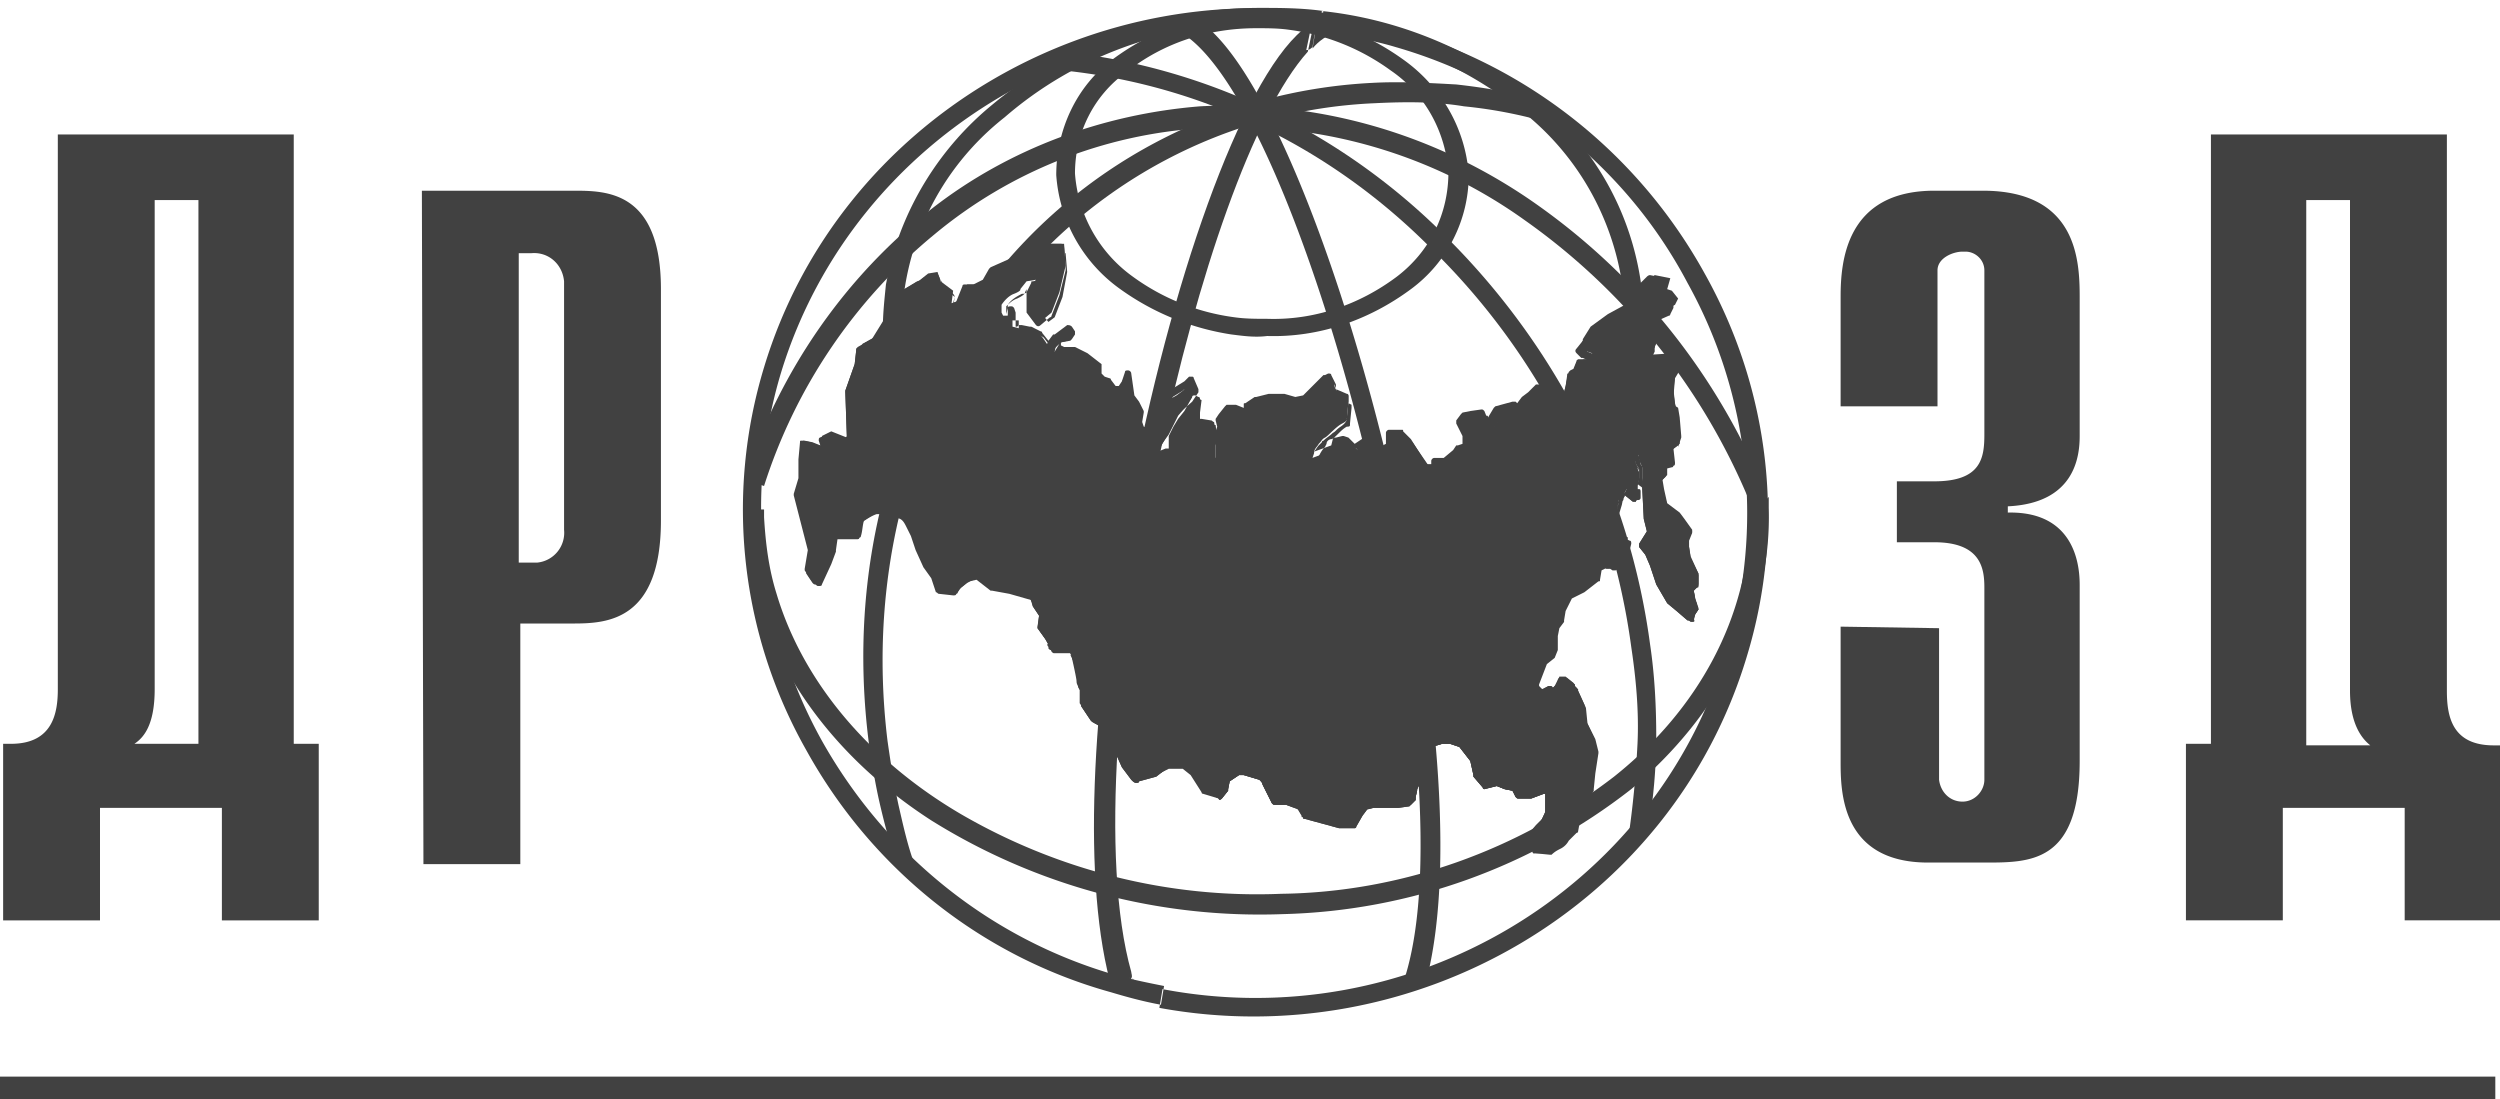 <svg width="166" height="73" fill="none" xmlns="http://www.w3.org/2000/svg"><g clip-path="url(#a)" fill="#414141"><path d="M165.689 71.487H0v1.66h165.689v-1.66z"/><path fill-rule="evenodd" clip-rule="evenodd" d="M13.176 13.285V49.39H8.923c.622-.415 1.348-1.245 1.348-3.631V13.285h2.905zM.208 61.113H6.64v-7.47h8.093v7.47h6.432V49.388h-1.66V8.928H3.839v36.83c0 1.556-.311 3.631-3.113 3.631H.208v11.723zM34.445 37.355V16.813h.83c1.141-.104 2.075.726 2.179 1.867v16.496a1.989 1.989 0 0 1-1.764 2.179H34.445zm-6.329 20.023h6.433V41.401h3.527c2.283 0 5.81-.208 5.81-6.847V19.199c0-6.536-3.63-6.536-5.81-6.536H28.013l.103 44.715zM128.754 41.712v10.064c.103.83.726 1.452 1.556 1.452.83 0 1.452-.726 1.452-1.452V39.015c0-1.245-.207-3.009-3.32-3.009h-2.49V31.96h2.49c3.113 0 3.32-1.556 3.32-3.112V17.954c0-.726-.622-1.245-1.245-1.245h-.207c-.623 0-1.66.415-1.66 1.245v9.026h-6.433v-7.262c0-2.283.312-7.055 6.225-7.055h3.217c6.225 0 6.432 4.565 6.432 7.055v9.233c0 1.35-.311 4.462-4.772 4.669v.415c4.772-.104 4.772 4.046 4.772 4.876v11.62c0 6.847-3.32 6.743-6.432 6.743h-3.632c-5.81 0-5.81-4.772-5.81-6.743v-8.922l6.537.103zM156.04 13.285v32.577c0 2.282.83 3.216 1.349 3.63h-4.254V13.286h2.905zM166 49.493h-.415c-2.801 0-3.112-1.971-3.112-3.631V8.928h-15.667v40.461h-1.66v11.723h6.433v-7.47h8.092v7.47h6.433L166 49.492zM93.167 3.948A17.083 17.083 0 0 0 85.801.939c-.83-.103-1.556-.103-2.386-.103C79.99.732 76.67 1.873 73.87 3.948c-2.386 1.764-3.735 4.669-3.735 7.677a10.162 10.162 0 0 0 4.253 7.574 17.083 17.083 0 0 0 7.367 3.008c.83.104 1.556.208 2.386.104 3.424.104 6.744-1.037 9.545-3.112a9.434 9.434 0 0 0 3.839-7.574c-.208-3.112-1.868-5.913-4.358-7.677zm-.415 14.42c-2.49 1.868-5.498 2.906-8.611 2.802-.726 0-1.453 0-2.179-.104a14.716 14.716 0 0 1-6.743-2.697 9.258 9.258 0 0 1-3.84-6.848c0-2.697 1.246-5.187 3.424-6.743 2.49-1.971 5.5-2.905 8.612-2.905.726 0 1.452 0 2.178.104a14.716 14.716 0 0 1 6.744 2.697c2.283 1.556 3.632 4.046 3.839 6.744 0 2.801-1.245 5.29-3.424 6.95z"/><path fill-rule="evenodd" clip-rule="evenodd" d="M80.095 40.778c1.349.104 2.697.208 4.046.208 6.225-.104 12.139-2.179 16.911-6.121 4.254-3.424 6.848-8.508 6.848-14.006-.208-5.499-2.905-10.582-7.263-13.799-3.838-2.904-8.3-4.772-13.072-5.29l.207-1.038c4.98.519 9.753 2.49 13.695 5.498 4.669 3.424 7.47 8.819 7.678 14.629 0 1.037-.104 2.075-.208 3.008l-.207 1.038a20.283 20.283 0 0 1-6.848 10.893 27.824 27.824 0 0 1-17.74 6.433c-1.453 0-2.906-.104-4.255-.208l.208-1.245zm3.527-39.216c1.35-.104 2.698 0 4.047.207l.207-1.037C86.424.524 84.971.524 83.622.524a27.825 27.825 0 0 0-17.74 6.433 20.28 20.28 0 0 0-6.848 10.893l-.208 1.038c-.104 1.037-.207 1.97-.207 3.008.207 5.81 3.008 11.205 7.677 14.629a28.54 28.54 0 0 0 13.695 5.602l.208-1.141c-4.773-.519-9.234-2.386-13.073-5.291-4.461-3.528-7.262-8.404-7.262-13.799 0-5.498 2.49-10.686 6.847-14.11 4.669-4.045 10.686-6.224 16.911-6.224z"/><path fill-rule="evenodd" clip-rule="evenodd" d="M88.707 2.081c-.623.311-1.142.622-1.557 1.141l.311-1.867c.415-.104 1.453.207 1.557.518v.104s-.104 0-.311.104zM75.219 64.95c.104.208.104.416.208.623l.103.415c-.103-.104-.311-.207-.415-.207l.104-.83zM87.15 3.119l.311-1.867c-.103 0-.207.104-.31.104l-.416 1.97c.208 0 .311-.103.415-.207zM75.115 64.537l-.207.83-.104.31h.207l.104-.725c.104-.104 0-.312 0-.415zM86.84 3.43l.415-1.972c-4.046 2.18-8.819 14.94-11.724 29.05 0 .103 0 .31-.103.415l-.727 3.735c-2.178 11.93-2.905 24.069-.83 31.124.311-.104.623-.104.934-.104l.104-.311.207-.83c-2.075-7.366-.933-21.372 1.868-34.237 2.49-11.93 6.225-22.824 9.856-26.87z"/><path fill-rule="evenodd" clip-rule="evenodd" d="M50.111 29.885c2.49-6.432 6.537-11.93 11.828-16.08C67.023 9.861 73.248 7.578 79.68 7.06c7.781-.415 15.355 1.763 21.788 6.12 6.847 4.67 12.138 11.102 15.458 18.779v1.556l-.622.104a42.935 42.935 0 0 0-15.044-18.986 33.019 33.019 0 0 0-21.476-6.12 30.793 30.793 0 0 0-17.741 7.054 35.642 35.642 0 0 0-11.31 16.703l-.622-.207c0-.311 0-.623.104-1.038.104-.415-.104-.726-.104-1.14z"/><path fill-rule="evenodd" clip-rule="evenodd" d="M77.916 1.25h.104c.311-.103.623-.207.934-.207 4.15 1.66 9.441 14.42 12.969 28.738 3.216 12.968 4.876 27.182 2.8 35.274v.207l-.103.104a1.44 1.44 0 0 1-.934 0h-.518l.103-.415c2.283-7.158.623-21.787-2.697-35.274C87.15 15.88 82.066 3.43 77.813 1.873c-.312-.104-.312-.208-.208-.519 0 .104.104.104.311-.104.104-.103-.103 0 0 0z"/><path fill-rule="evenodd" clip-rule="evenodd" d="M116.2 34.346v-.104l.104-.104.622-.622.519-.519v.726c.208 7.159-3.32 13.799-9.13 18.675a39.112 39.112 0 0 1-23.136 8.3 41.173 41.173 0 0 1-23.344-6.225c-6.432-4.15-10.894-10.167-12.139-17.015v-.104l.312-3.527h.726v.519c.103 1.764.311 3.423.83 5.083 1.764 5.914 6.225 11.101 12.242 14.629 6.433 3.735 13.799 5.602 21.269 5.29 7.989-.103 15.77-2.904 22.099-7.78 5.602-4.461 8.922-10.582 9.026-17.222z"/><path fill-rule="evenodd" clip-rule="evenodd" d="M70.343 3.43h.207c9.856 1.037 18.986 5.602 25.834 12.657 7.159 7.262 11.827 16.6 13.176 26.663.311 2.075.415 4.15.415 6.225 0 2.075-.207 4.15-.519 6.12l-.103.208-.623.623-.622-.208c.311-2.075.518-4.254.622-6.328.104-2.18-.104-4.358-.415-6.433a45.453 45.453 0 0 0-13.176-26.351C88.188 9.55 79.16 5.297 69.409 4.57l-.104-.623c.208-.103.415-.103.519-.207.207-.104.311-.208.519-.311z"/><path fill-rule="evenodd" clip-rule="evenodd" d="M57.685 49.286c-1.453-11.516 1.556-22.099 7.677-30.087 6.122-8.196 15.563-13.176 25.73-13.695 1.868-.103 3.735 0 5.603.104 1.867.208 3.735.519 5.499 1.038l.103.103c.208.104.415.312.623.415.207.104.519.312.726.52l-.311.622a30.514 30.514 0 0 0-6.121-1.245c-1.868-.312-3.84-.312-5.914-.208-9.856.415-18.986 5.291-24.9 13.176-5.914 7.677-8.819 18.052-7.47 29.153.207 1.452.415 2.801.726 4.253.311 1.35.623 2.802 1.141 4.15l-.518.312-.727-.623-.103-.104a52.603 52.603 0 0 1-1.038-3.838c-.311-1.349-.519-2.698-.726-4.046z"/><path fill-rule="evenodd" clip-rule="evenodd" d="m54.054 38.392-.415-.622.207-1.349-.933-3.631.31-1.037v-1.35l.105-1.14.518.103.52.208.414.103-.207-.726.622-.31 1.038.414.31-.311V25.63l.623-1.763.104-1.038.934-.518 1.349-2.18.518-.933 1.038-.622.519-.415.622-.104.208.622.83.623-.104.83.622-.208.415-1.037h.623l.726-.311.519-.83 1.867-.83 1.35-.727h1.348l.104 1.453-.415 1.764-.52 1.348-.622.519-.726-.623v-.83l-.104-.726.415-.518-.622.103-.415.52s.104.103-.415.31c-.311.104-.623.415-.83.727v.518l.104.208h.31l.105-.519.207.311V21.69l.415.104.208-.104.518.104.623.311.311.415.208.311.518-.518.83-.416.208.312-.208.415-.726.207-.104.519.415.207h.623l.83.415.519.415.415.312v.622l.207.311.415.104.311.519.415-.104.208-.415.207-.622.208 1.452.311.415.415.623-.104.622.104.415.519.311.207-.622v-.726l.727-.415.207-.415.934-.52.415-.31.311-.312.311.727-.415.622-.518.623-.623 1.245-.83 1.14-.415.312-.519.311v.311l.415.208.52-.519.414-.415.519-.207.311.415.208.311v-.311l-.312-.623v-.622l.312-.519.31-.622.416-.52.311-.518.311-.519.208.104-.104.83v.726l.519.934-.104-.934.623.104.103.83-.103.519v.83l.207-.208.104-.934.207-.726-.207-.518.207-.415.415-.52h.52l.725.312.104-.519.623-.415.83-.207h.83l.726.207.622-.103.727-.623.726-.726.207-.104.312.623s0 .31.207.415l.726.31v.416l-.103 1.141s.103.104-.312.311c-.415.208-.933.83-1.14.934-.208.104-.208.207-.416.415-.104.207-.311.311-.311.623l-.104.31 1.66-.622.104-.518.415-.104.311.207.519.519.726-.519h.415l.104.311.622.312.415-.312v-.83h.83l.52.52 1.14 1.66h.623v-.416h.726l.623-.518.31-.312.416-.207v-.726l-.415-.83.311-.312.519-.103h.726l.415.726.311-.415.312-.623 1.141-.31.311.207.415-.52.415-.31.519-.52.519.208.103.415.934.208.208-1.038.103-.83.415-.31.208-.623h.83l.104-.415-.623-.208-.311-.311.415-.519.519-.83 1.141-.83 1.141-.622.623-.83.415-.519.518-.519 1.038.208-.208.726.312.104.415.519-.208.415-1.037.518-.415.519v.415l.207.622v.52l-.207.414v.415l.726-.104h.726l.311.52-.311.518-.104 1.245.104.934.208.83.103 1.245-.103.31-.415.416.103 1.037-.518.208v.518l-.415.416.207.726.311 1.037.83.623.312.415.518.726-.311.622.104.415.104.727.207.415.311.622v.83l-.311.311.104.623.207.622-.207.312-.104.414-.726-.622-.623-.519-.726-1.245-.415-1.245-.311-.726-.415-.519.519-.933-.208-.934-.104-1.453v-1.763l-.207-.623-.415-.415-.208.415v.311l.208.415v.52l-.104.414V33.101l-.726-.622-.208.415-.311.31-.104.623-.311 1.038.311.83.519.104-.104.415-.311.726-.104.311-.415.208-.311-.312-.415.104-.311.208-.104.726-.934.726-.83.519-.518.934-.104.622-.311.415-.104.622v.83l-.311.623-.312.311-.518 1.453v.622h.311l.311.311.519-.31.207.207.312-.312.207-.518h.415l.519.415.519 1.14.103 1.038.519 1.142.208.83-.208 1.244-.104 1.038-.83 1.556-.207 1.245-.519.519s-.311.415-.415.519c-.207.103-.519.207-.726.414h-1.038l-.518-.518.622-.727.415-.414.311-.727v-1.452h-.415l-.83.311h-.726l-.311-.415-.519-.104-.519-.207-.83-.104-.622-.622-.311-1.038-.727-1.037-.622-.208h-.623l-1.14.415-.312.311.104.83-.104.83-.311.727c0 .207-.104.415-.104.622l-.311.311-.727.104H91.196l-.518.208-.415.415-.415.726h-.934l-2.283-.623-.31-.622-.935-.104h-.726l-.311-.622-.311-.623a.81.81 0 0 0-.415-.415l-1.038-.311h-.415l-.726.519-.104.622-.415.519-.934-.415-.726-1.141-.519-.415H77.71l-.934.31-1.245.416s0 .207-.207-.104l-.623-.83-.415-.934-.83-1.556-1.037-.518-.623-.934v-.934c-.104-.207-.104-.311-.207-.519l-.312-1.556-.31-.622h-1.142l-.415-.727-.519-.726.104-.83-.415-.622-.208-.623-1.556-.415-1.037-.207-.934-.83-.83.311-.623.519h-.103l-.934-.104-.311-1.038-.52-.726-.518-1.14-.311-.935-.311-.622s-.312-.623-.52-.623c-.31-.103-.622-.207-.83-.31h-.83c-.414.103-.725.414-1.037.622-.103.31-.103.726-.207 1.14l-.311.312h-1.453l-.104.208-.103.518-.312.83-.622 1.245z"/><path fill-rule="evenodd" clip-rule="evenodd" d="m70.135 22.311-.104.104.623-.104.104-.207-.623.207zm5.81 8.404.104.104.311-.208-.415.104zm25.626 25.21.519-.518.415-.415v-.104l.311-.726v-1.556c0-.104-.103-.208-.207-.208h-.519l-.83.311h-.622v-.31l-.104-.105-.519-.103-.519-.208-.83-.104-.415-.518-.31-1.038v-.104l-.83-.933s0-.104-.105-.104l-.622-.208h-.83l-1.141.416v.103l-.312.311s-.103.104 0 .104l.104.83-.104.83c0 .104-.207.519-.31.726-.105.208-.105.415-.105.623l-.31.207-.623.104h-1.764l-.415.104h-.104l-.415.415-.311.726h-.831l-2.178-.622-.311-.623c0-.104-.104-.104-.104-.104l-.934-.103h-.622l-.208-.52-.31-.518c-.105-.207-.208-.415-.52-.519-.207-.103-1.14-.31-1.14-.31h-.105l-.415.103h-.103l-.727.519-.103.103v.52l-.312.31-.726-.415-.726-1.037-.519-.415h-1.245l-.934.415-1.245.415-.622-.83-.415-.83-.726-1.66s0-.104-.104-.104l-.934-.622-.622-.83v-1.038c-.104-.103-.104-.31-.104-.415 0-.207-.311-1.348-.311-1.556l-.312-.622c0-.104-.103-.104-.207-.104H70.03l-.31-.623-.52-.622.104-.726v-.104l-.415-.622-.207-.623c0-.104-.104-.104-.104-.104l-1.556-.415-1.038-.207-.934-.83h-.207l-.83.311-.623.519h-.103l-.623-.104-.207-.934v-.103l-.52-.727-.518-1.14-.311-.935-.311-.622c-.312-.519-.52-.726-.727-.726-.31-.104-.518-.208-.83-.312 0 0-.415-.103-.726-.103h-.311c-.104 0-1.038.415-1.141.83-.104.415-.104.83-.208 1.037l-.207.208h-1.35c-.103 0-.207.103-.207.103l-.103.934-.83 1.764-.208-.208.208-1.245v-.103l-.934-3.528.311-1.037V30.715l.104-.934.311.104.934.415h.207c.104 0 .104-.104.104-.207l-.207-.623.415-.207 1.037.414c.104 0 .208 0 .208-.103l.31-.312s.105-.103 0-.103l-.103-3.113.623-1.763.103-.934.83-.519.104-.103 1.453-2.18.518-.83 1.038-.622.519-.415.415-.103.207.415v.103l.726.623-.103.726c0 .104 0 .104.103.207h.208l.622-.207c.104 0 .104-.104.104-.104l.415-.933h.519l.726-.312s.104 0 .104-.103l.415-.727 1.867-.726 1.35-.726h1.037l.103 1.245-.31 1.66-.52 1.349-.415.31-.518-.622v-.726l-.104-.622.415-.52v-.207c0-.103-.104-.103-.208-.103l-.622.103c-.104 0-.104 0-.104.104l-.311.623c-.104.103-.208.103-.311.103-.415.208-.727.415-.934.727v.726l.104.207c0 .104.103.104.207.104h.415v.519c0 .104.104.207.104.207l.415.104h.104L68.37 22l.415.104.52.311.31.415.208.312.104.103c.103 0 .103 0 .103-.104l.312-.31-.312.518c0 .104 0 .207.104.207l.415.104h.623l.726.415.83.726v.623l.207.311.104.104.311.104.312.415c0 .103.103.103.207.103l.415-.103c.104 0 .104 0 .104-.104l.207-.311.104.622v.104l.311.415.312.519-.104.622v.104l.104.415.103.104.52.31h.103c.104 0 .104-.103.104-.103l.207-.622v-.727l.623-.415v-.103l.207-.415 1.349-.83.104-.104.207.415-.415.519-.519.622-.622 1.245-.519 1.453-.311.31-.519.208c-.207 0-.207 0-.207.104v.311c0 .104 0 .104.103.208l.415.207h.208l.622-.518.312-.415.31-.104.416.518c0 .104.104.104.207.104.104 0 .104-.104.104-.207V30.3l-.311-.519v-.518l.311-.52.208-.518.415-.519.415-.726V28.33l.518.933c0 .104.104.104.208.104s.104-.104.104-.207v-.726h.207l.104.622.104.519v.83c0 .104 0 .104.103.207h.208l.207-.207.104-.104.104-.934.207-.726v-.104l-.103-.415.103-.31.415-.416h.415l.727.311h.207c.104 0 .104-.103.104-.103l.104-.415.518-.312.83-.207h.727l.726.207h.104l.622-.103h.104l.726-.623.623-.622.207.518a.57.57 0 0 0 .311.52l.623.31v.208l-.104 1.037v.104c0 .104-.104.104-.207.104-.208.104-.415.311-.52.415-.207.207-.414.415-.518.415-.104 0-.311.104-.311.311l-.104.207c-.207.208-.311.416-.415.623l-.104.311c0 .104 0 .104.104.208h.208l1.66-.623c.103 0 .103-.104.103-.104l.104-.415h.208l.207.104.415.519c.104.104.208.104.208 0l.726-.415h.207v.207l.104.104.623.311h.207l.208-.415.103-.103v-.727h.52l.414.415 1.141 1.66c0 .104.104.104.104.104h.623s.103 0 .103-.104l.104-.103v-.312h.623l.622-.518.208-.311.31-.208c.105 0 .105-.104.105-.208v-.829l-.312-.727.104-.207.415-.104h.519l.311.623c0 .103.104.103.208.103.103 0 .103 0 .207-.103l.311-.415.312-.52 1.037-.31.208.207.103.104s.104 0 .104-.104l.415-.519.83-.726.311.104.104.311c0 .104.104.104.104.104l.934.207c.103 0 .207 0 .207-.103l.208-1.038.103-.726.312-.208.103-.103.208-.415h.622c.104 0 .208-.104.208-.104l.104-.415c0-.104 0-.207-.104-.207l-.519-.208-.104-.104.312-.415.518-.83 1.038-.83 1.141-.622s.104 0 .104-.104l.934-1.349.415-.415.726.104-.208.519c0 .104 0 .207.104.207l.311.104.312.415-.104.311-.934.415s-.104 0-.104.104l-.415.519V22l.312.415v.415l-.208.415v.519c0 .104.104.207.208.207l1.348-.103.208.31-.208.52v.103l-.103 1.35.103.933.208.83.104 1.141-.104.207-.415.415s-.104.104-.104.208l.104.83-.415.104c-.104 0-.104.104-.104.207v.415l-.311.312v.207l.207.726.312 1.038s0 .103.103.103l.83.623.727 1.037-.208.415v.519l.208.726.518 1.038v.622l-.207.208s-.104.103-.104.207l.104.623.207.622-.207.312-1.038-.934-.622-1.245-.415-1.245-.311-.726v-.104l-.312-.415.519-.83v-.104l-.207-.83-.104-2.075v-1.245l-.208-.622V30.3l-.415-.415s-.103-.104-.207-.104-.104.104-.104.104l-.207.311v.623l.207.311v.415l-.104.415v.415l-.415-.311h-.103c-.104 0-.104 0-.104.103l-.208.415-.311.312-.104.103-.103.52-.312 1.037v.103l.312.83s0 .104.103.104l.312.104-.104.207-.311.727-.104.415-.208.103-.311-.207h-.207l-.415.104-.312.207-.103.104-.104.622-.83.623-.83.518s0 .104-.104.104l-.519.934-.103.623-.312.414v.104l-.518.623v.83l-.208.518-.207.312v.103l-.519 1.453v.726c0 .104.104.208.207.208h.208l.207.207h.208l.415-.207.104.103.103.104c.104 0 .104 0 .104-.104l.311-.31v-.105l.208-.415h.207l.415.312.519 1.14.104 1.038v.104l.519 1.038.207.726-.207 1.245-.104 1.037-.83 1.556-.208 1.142-.518.518c-.104.208-.208.312-.312.415-.207.104-.415.208-.726.415h-.83l-.311-.311-.208.207zm.312.727c-.104 0-.104 0-.104-.104l-.519-.519c-.104-.104-.104-.207 0-.311l.623-.726.415-.415.311-.623V52.71h-.104l-.83.312h-.83c-.104 0-.104 0-.207-.104l-.208-.415-.519-.104-.518-.207-.83.207s-.104 0-.104-.104l-.623-.726v-.104l-.207-.933-.726-.934-.623-.208h-.519l-1.037.312-.311.31.103.83-.103.83s-.208.52-.312.727c0 .208-.103.415-.103.623v.103l-.312.312h-.103l-.727.103H91.196l-.415.104-.31.415-.52.726-.103.104H88.81l-2.282-.622c-.104 0-.104 0-.104-.104l-.311-.519-.727-.207h-.726c-.104 0-.104 0-.207-.104l-.312-.623-.31-.622c0-.104-.105-.208-.208-.311l-1.038-.312h-.311l-.623.415-.103.52v.103l-.415.519c-.104.103-.208.103-.208 0l-1.037-.312s-.104 0-.104-.103l-.726-1.142-.52-.415h-.933l-.83.415-1.141.312c0 .103-.104.103-.208.103-.103 0-.31-.103-.31-.207l-.623-.83-.415-.934-.623-1.556-.934-.519-.103-.103-.623-.934v-1.038c-.104-.207-.207-.415-.207-.518-.104-.52-.208-.934-.312-1.453l-.207-.519H70.03c-.103 0-.103 0-.207-.103l-.415-.727-.519-.726v-.104l.104-.726-.415-.622-.104-.519-1.452-.415-1.142-.208h-.103l-.934-.726-.623.311-.518.415-.208.312c0 .103-.104.103-.207.103l-.934-.103c-.104 0-.104-.104-.208-.104l-.31-.934-.52-.726-.518-1.141-.312-.934-.31-.622c-.105-.208-.208-.415-.416-.52-.311-.103-.622-.207-.83-.31h-.726c-.311.103-.623.31-.934.518-.104.312-.104.727-.207 1.038 0 0 0 .104-.104.104h-1.453l-.103.83v.103l-.415.623-.623 1.349c0 .103-.104.103-.207.103-.104 0-.104 0-.208-.104l-.415-.622v-.104l.208-1.245-.83-3.527V33.1l.31-1.037v-1.245l.105-1.142c0-.103 0-.103.103-.103h.208l.519.103.518.208-.103-.311c0-.104 0-.208.103-.208l.623-.31h.104l.933.414-.103-.415-.104-3.009v-.103l.622-1.764.104-.934c0-.104 0-.104.104-.104l.934-.518 1.348-2.179.52-.934s0-.103.103-.103l1.037-.623.52-.415h.103l.622-.104c.104 0 .208 0 .208.104l.207.519.727.622s.103.104.103.208l-.103.415.207-.104.415-1.037c0-.104.104-.104.208-.104h.518l.623-.311.415-.727.104-.103 1.867-.83 1.349-.727H70.446c.104 0 .208.104.208.208l.104 1.452v.104l-.415 1.66-.52 1.349s0 .104-.103.104l-.622.518c-.104.104-.208.104-.312 0l-.622-.83V19.2l-.104.208c0 .103-.104.207-.519.415-.31.103-.518.31-.726.518v.519l.104-.415c0-.104.104-.104.207-.104.104 0 .104 0 .208.104l.104.311V21.69h.103l.104-.104h.208l.518.104h.104l.623.311s.103 0 .103.104l.415.519.312-.415h.103l.83-.623c.104 0 .208 0 .312.104l.207.311v.208l-.207.311-.104.104-.623.104v.207l.208.104h.726l.83.415.934.726v.622l.207.208.312.104s.103 0 .103.103l.312.415h.207l.208-.31.207-.623c0-.104.104-.104.208-.104.103 0 .207.104.207.207l.208 1.453.31.415.312.622v.104l-.104.623.104.31.311.105.104-.415v-.727c0-.103 0-.103.104-.207l.622-.415.208-.415v-.104l1.349-.83.31-.311h.208c.104 0 .104.104.104.104l.311.726v.207l-.415.623-.933.83-.623 1.245-.726 1.245.519-.208h.207v-.83l.311-.622.312-.519.415-.519.518-.933c0-.104.104-.104.208-.104l.207.104c.104 0 .104.103.104.207l-.104.83v.623-.208h.208l.622.104c.104 0 .104.104.208.104l.104.622.103-.311-.103-.415v-.104l.207-.311.415-.519.104-.104h.622l.52.208v-.208c0-.103 0-.103.103-.103l.622-.415h.104l.83-.208h1.038l.726.208.519-.104.622-.623.726-.726h.104l.208-.104c.103 0 .207 0 .207.104l.311.623v.311l.727.311c.103 0 .103.104.103.104v.415l-.103 1.037v.104c0 .104-.104.311-.415.519-.312.207-.312.311-.52.415-.207.207-.414.311-.622.518 0 0-.103 0-.103.104l-.208.208c-.104.103-.207.311-.311.415l1.141-.415.104-.415c0-.104.104-.104.207-.104l.415-.104h.104l.311.104.415.415.623-.415h.519c.103 0 .103 0 .207.104l.104.207.415.208.207-.104v-.726c0-.104.104-.208.208-.208h.83c.104 0 .104 0 .104.104l.518.519 1.038 1.66h.311v-.208c0-.104.104-.207.208-.207h.622l.623-.519.207-.311h.104l.311-.104v-.519l-.415-.83v-.207l.311-.415.104-.104.519-.104.726-.103c.104 0 .104 0 .208.103l.207.52.104-.208.311-.52.104-.103 1.141-.311h.208l.103.104.312-.415.415-.312.518-.518h.208l.519.207c.103 0 .103.104.103.104l.104.311.83.311.208-.83.103-.726c0-.104 0-.104.104-.104l.311-.207.208-.519c0-.104.104-.104.207-.104h.623l-.415-.207h-.104l-.311-.311c-.104-.104-.104-.208 0-.311l.415-.52.519-.83 1.141-.83 1.141-.622.934-1.348.519-.52h.207l1.038.208c.103 0 .103 0 .103.104v.208l-.207.518.207.104v.104l.415.519v.207l-.207.415s0 .104-.104.104l-.934.415-.311.518v.312l.311.415v.726l-.207.415v.104l1.349-.104c.103 0 .103 0 .207.104l.311.518v.208l-.311.519-.104 1.245.104.83.208.83.103 1.244v.104l-.103.311v-.103l-.415.311.103.934c0 .104 0 .207-.103.207l-.415.104v.519l-.312.311.104.622.208.934.83.623.311.415.519.726v.207l-.208.52v.414l.104.623.519 1.037v.83c0 .104 0 .104-.104.104l-.208.207.104.519.208.623v.103l-.208.312-.104.31c0 .104-.103.104-.103.104h-.208l-.726-.622-.623-.519-.726-1.245-.415-1.245-.311-.726-.415-.519v-.207l.519-.83-.208-.83-.104-2.075v-1.453l-.207-.518-.208-.208v.623l.208.311v.622l-.104.415V33.101c0 .104-.104.104-.104.208h-.207l-.519-.415-.104.207-.311.208-.104.518-.311 1.038.311.622.415.208c.104 0 .104.104.104.207l-.104.415-.311.727-.104.31-.103.105-.415.207h-.208l-.311-.207-.208.103-.207.104-.104.623c0 .103 0 .103-.104.103l-.933.726-.83.415-.415.83-.104.623v.104l-.311.415-.104.518V42.957l-.311.623-.208.31-.519 1.35v.31h.208l.207.208.415-.207h.208l.104.104.103-.104.208-.415c0-.104.104-.104.104-.104h.518l.519.415v.104l.519 1.141.104 1.038.518 1.037.208.83v.104l-.208 1.348-.103 1.038v.104l-.83 1.556-.208 1.141s0 .104-.104.104l-.518.519a1.256 1.256 0 0 1-.519.518c-.208.104-.415.208-.623.415h-.103l-.83.208z"/><path fill-rule="evenodd" clip-rule="evenodd" d="m112.361 39.741-.103-.623.311-.31v-.727l-.311-.622-.208-.415-.104-.727-.103-.415.311-.622-.519-.726-.311-.415-.83-.623-.311-1.037-.104-.726.415-.416v-.518l.519-.208-.104-1.037.415-.415.104-.311-.104-1.245-.208-.83-.103-.83.103-1.349.312-.519-.312-.518h-1.452v-.415l.207-.415v-.52l-.311-.414v-.415l.415-.519 1.038-.519.207-.415-.415-.518-.311-.104.207-.726-1.037-.208-.519.519-.415.519-.622.83-1.245.622-1.142.83-.518.83c-.104.208-.104.415-.208.623l.104.103.622.208-.103.415h-.83l-.208.622-.311.208-.104.31-.104.52-.207 1.037-.519-.104c-4.357 7.263-12.346 11.413-20.75 10.998-11.309-.415-20.335-8.611-21.58-18.779l-.104.104-1.037.623-.415.83-1.349 2.178-.934.519-.103 1.037-.623 1.764v3.113l-.311.31-1.038-.414-.622.311.207.726-.31-.103-.52-.208-.518-.104-.104 1.142v1.348l-.311 1.038.933 3.63-.207 1.35.415.622.622-1.349.312-.83.103-.518.104-.415h1.453l.31-.312s.105-.83.208-1.037c.104-.208.83-.623 1.038-.623h.83c.311.104.519.208.83.312.207 0 .519.622.519.622l.31.623.312.933.519 1.142.519.726.31 1.037.935.104.207-.311.623-.519.83-.311.933.83 1.142.311 1.556.415.207.623.415.622-.103.83.518.726.415.726h1.142l.31.623.312 1.556c0 .208.104.311.208.519v.934l.622.933 1.038.519.622 1.556.415.934.623.83c.207.311.207.104.207.104l1.245-.415.934-.415h1.037l.52.415.725 1.14.934.52.415-.52.104-.622.726-.518h.415l1.038.31a.81.81 0 0 1 .415.416l.31.622.312.623h.726l.934.104.311.622 2.283.623h.934l.415-.727.415-.415.415-.103h1.66l.726-.104.311-.311c0-.208 0-.415.104-.623l.311-.726.104-.83-.104-.83.311-.311 1.142-.415h.622l.623.207.83.934.31 1.037.623.727.83.103.519.104.519.104.311.415h.726l.83-.311h.312v1.452l-.312.726-.415.415-.622.727.519.518h.933c.208-.207.415-.311.727-.415.207-.103.415-.518.415-.518l.518-.52.208-1.244.83-1.556.104-1.038.207-1.245-.207-.83-.519-1.141-.104-1.037-.519-1.142-.518-.415h-.415l-.208.52-.311.31-.208-.207-.518.311-.312-.311h-.311v-.623l.519-1.452.207-.311.312-.52v-.829l.103-.623.312-.414.103-.623.519-.934.83-.519.934-.622.104-.726.311-.208.415-.103.311.31.415-.207.104-.31.311-.727.104-.415-.415-.208-.311-.83.311-1.037.104-.622.311-.312.311-.415.726.623V31.96l.104-.415v-.519l-.207-.415V30.3l.207-.415.415.415.208.622V32.687l.103 1.453.208.83-.519.933.415.52.311.725.415 1.245.727 1.245.622.519.726.623.104-.312.208-.415-.312-.311z"/><path fill-rule="evenodd" clip-rule="evenodd" d="m101.571 55.926.312.311h.83c.207-.104.415-.311.726-.415.104-.104.311-.208.311-.415l.519-.519.207-1.14.83-1.557.104-1.038.208-1.245-.208-.726-.519-1.037v-.104l-.103-1.037-.519-1.142-.311-.518h-.208l-.207.415-.104.415-.104.103c-.104 0-.104 0-.104-.103l-.103-.104-.415.207h-.208l-.207-.207h-.208c-.104 0-.207-.104-.207-.104v-.622l.518-1.453.208-.311.207-.519v-1.037l.104-.623v-.104l.311-.414.104-.623.519-.934s0-.104.104-.104l.83-.518.83-.623.103-.622c0-.104 0-.104.104-.104l.311-.207.415-.104h.208l.311.207.208-.103.103-.312.312-.726.103-.207-.311-.208s-.104 0-.104-.104l-.311-.83v-.103l.311-1.038.104-.519s0-.103.104-.103l.311-.311.208-.415.103-.104h.104l.415.311v-.415l.104-.415v-.415l-.208-.311v-.415l.208-.311c0-.104.104-.104.104-.104.103 0 .103 0 .207.104l.415.415v.103l.208.623v1.244l.103 2.076.208.83v.103l-.519.83.311.415.312.727.415 1.244.622 1.245 1.038.934.207-.311-.207-.519-.104-.622c0-.104 0-.104.104-.208l.207-.207v-.623l-.519-1.037-.207-.726v-.519l.207-.415-.726-1.038-.83-.622-.104-.104-.311-1.037-.207-.726v-.208l.311-.415v-.415c0-.104.104-.104.104-.208l.415-.103v-1.038l.415-.415.103-.207-.103-1.141-.208-.83-.104-.934.104-1.349v-.104l.208-.518-.208-.311-1.349.103c-.103 0-.207-.103-.207-.207v-.519l.207-.415v-.415l-.311-.415v-.623l.415-.518s0-.104.104-.104l.934-.415.103-.207-.311-.415-.311-.104c-.104 0-.104-.104-.104-.208l.208-.518-.727-.104-.415.415-.933 1.349-.104.103-1.141.623-1.038.726-.519.83c0 .207-.103.311-.207.519l.519.207c.103 0 .103.104.103.208l-.103.415c0 .103-.104.103-.208.103h-.622l-.208.415v.104l-.207.104-.104.311-.104.519-.207 1.037c0 .104-.104.104-.208.104l-.311-.104c-4.254 6.951-11.724 11.101-19.816 10.997h-1.038c-5.395-.207-10.582-2.178-14.629-5.81a21.006 21.006 0 0 1-7.055-12.864l-.726.415-.519.83-1.452 2.179v.104l-.83.518-.104.934-.622 1.764.103 3.112v.104l-.31.311h-.208l-1.038-.415-.415.207.208.623c0 .104 0 .104-.104.207h-.208l-.933-.415-.312-.103-.103.933v1.245l-.312 1.038.934 3.527v.104l-.104 1.349.208.207.83-1.763.207-.934c0-.104.104-.104.208-.104h1.349l.207-.207c0-.208.104-.83.208-1.038.103-.207 1.037-.726 1.14-.83h.312c.311 0 .623.104.726.104.208.104.52.207.83.311.208 0 .415.311.727.726l.31.623.312.934.519 1.14.311.83v.105l.208.933.622.104.104-.208.622-.518.83-.312h.208l.934.83 1.037.208 1.556.415c.104 0 .104.104.104.104l.208.622.415.623v.103l-.104.727.519.622.31.623h1.038c.104 0 .104 0 .208.103l.311.623c0 .207.311 1.349.311 1.556 0 .104.104.311.104.415v1.038l.519.83 1.037.518.104.104.623 1.556.415.83.622.83 1.245-.415.934-.415h1.245l.519.519.726 1.037.726.415.311-.31.104-.52s0-.103.104-.103l.726-.52h.104l.415-.103h.104l1.14.311c.208.104.416.312.52.52l.31.622.208.518h.623l.934.104c.103 0 .103 0 .103.104l.312.622 2.178.623H89.536l.415-.623.415-.415h.104l.415-.103h1.764l.622-.104.208-.208c0-.207 0-.415.104-.622.103-.208.207-.623.31-.726l.105-.83-.104-.83V49.7l.311-.311h.104l1.141-.415H96.384l.622.207s.104 0 .104.104l.83.934v.103l.311 1.038.52.622.83.104.518.104.519.104c.103 0 .103 0 .103.103l.208.312h.622l.83-.312h.312c.103 0 .207.104.207.208v1.556l-.311.726v.104l-.415.415-.623.519zm.312.726c-.104 0-.104 0-.104-.104l-.519-.519c-.104-.103-.104-.207 0-.31l.623-.727.415-.415.311-.622V52.71h-.104l-.83.31h-.83c-.104 0-.104 0-.207-.103l-.208-.415-.519-.104-.518-.207-.83.207s-.104 0-.104-.103l-.623-.727v-.103l-.207-.934-.726-.934-.623-.207h-.519l-1.037.311-.311.311.103.83-.103.83s-.208.519-.312.726c0 .208-.103.415-.103.623v.104l-.312.31-.103.105-.727.103H91.196l-.415.104-.31.415-.416.726c0 .104-.104.104-.104.104h-1.037l-2.283-.622c-.103 0-.103 0-.103-.104l-.312-.519-.83-.311h-.726c-.104 0-.104 0-.207-.104l-.312-.622-.31-.623c0-.104-.105-.207-.208-.311l-1.038-.311h-.311l-.623.415-.103.518v.104l-.415.519c-.104.104-.208.104-.208 0l-.934-.519s-.103 0-.103-.104l-.727-1.14-.518-.416h-.934l-.934.726-1.141.312c0 .103-.104.103-.208.103-.103 0-.207-.103-.31-.207l-.623-.83-.415-.934-.623-1.556-.934-.519-.103-.103-.623-.934v-1.038c-.207-.103-.207-.31-.207-.518-.104-.52-.208-.934-.312-1.453l-.207-.519H70.03c-.103 0-.103 0-.207-.103l-.311-.727-.52-.726v-.104l.105-.726-.415-.622-.208-.519-1.452-.415-1.142-.208h-.103l-.934-.726-.519.104-.519.415-.207.311c0 .104-.104.104-.208.104l-.933-.104c-.104 0-.104-.104-.208-.104l-.311-.933-.519-.726-.519-1.142-.31-.933-.312-.623c-.104-.207-.208-.415-.415-.519-.311-.103-.623-.207-.83-.31h-.726c-.312.103-.623.31-.934.518-.104.311-.104.726-.208 1.037 0 0 0 .104-.103.104l-.104.104H55.61l-.104.726v.104l-.31.83-.623 1.348c0 .104-.104.104-.208.104s-.104 0-.207-.104l-.415-.622v-.104l.207-1.245-1.037-3.63V33.1l.31-1.037v-1.245l.105-1.141c0-.104 0-.104.103-.104h.208l.519.104.518.207-.103-.311c0-.104 0-.208.103-.208l.623-.31h.104l.933.414-.103-.415-.104-3.008v-.104l.622-1.764.104-.933c0-.104 0-.104.104-.208l.934-.519 1.348-2.178.52-.934s0-.104.103-.104l1.037-.622h.208c.104 0 .104.103.104.103C62.458 29.16 71.483 36.94 82.585 37.46h.934a22.612 22.612 0 0 0 19.609-10.894c0-.103.103-.103.207-.103h.415l.208-.83.103-.52v-.103l.104-.311.104-.104.207-.104.208-.518c0-.104.104-.104.207-.104h.623l-.415-.207s-.104 0-.104-.104l-.104-.104v-.207l.208-.623v-.104l.519-.83 1.141-.83 1.141-.622.934-1.349.519-.519s.103-.103.207-.103l1.038.207c.103 0 .103.104.103.104v.104l-.103.518.103.104v.104l.415.519v.207l-.207.415-.104.104-.934.415-.311.518v.312l.311.415v.726l-.207.415v.104l1.349-.104c.103 0 .103 0 .207.104l.311.519v.207l-.311.519-.104 1.245.104.83.208.83.103 1.245v.103l-.103.311v.104l-.415.312.103.933c0 .104 0 .208-.103.208l-.415.104v.518l-.312.311.104.623.208.934.83.622.311.415.519.726v.208l-.208.519v.415l.104.622.519 1.141v.83c0 .104 0 .104-.104.104l-.208.207.104.52.208.622v.104l-.208.31-.104.312c0 .104-.103.104-.103.104h-.208l-.726-.623-.623-.518-.726-1.245-.415-1.245-.311-.727-.415-.518v-.208l.519-.83-.208-.83-.104-2.075v-1.349l-.207-.518-.208-.208v.519l.208.311v.623l-.104.415v.933c0 .104-.104.104-.104.208h-.207l-.519-.415-.104.207v.104l-.311.208-.104.518-.311 1.038.311.622.415.208c.104 0 .104.104.104.207l-.104.415-.311.727-.104.31-.103.105-.415.207h-.208l-.311-.207-.208.103-.207.104-.104.622c0 .104 0 .104-.104.104l-.933.726-.83.416-.415.83-.104.622v.104l-.311.415-.104.518V43.061l-.311.623-.208.31-.519 1.35v.31h.104s.104 0 .104.105l.207.207.415-.207h.208l.104.103.103-.103.208-.415c0-.104.104-.104.104-.104h.518l.519.415v.104l.519 1.14.104 1.038.518 1.038.208.83v.103l-.208 1.35-.103 1.037v.103l-.83 1.557-.208 1.14s0 .105-.104.105l-.518.518a1.255 1.255 0 0 1-.519.519c-.208.104-.415.207-.623.415H101.883z"/><path fill-rule="evenodd" clip-rule="evenodd" d="m61.316 36.732.104.312.519.726.311 1.037.934.104.207-.207c-.726-.623-1.348-1.245-2.075-1.972z"/><path fill-rule="evenodd" clip-rule="evenodd" d="m62.457 38.703.623.104-.83-.83.207.727zm.83.415-.933-.103c-.104 0-.104-.104-.208-.104l-.207-1.037-.52-.727-.207-.31c0-.105 0-.208.104-.208.104-.104.208-.104.311 0 .623.726 1.35 1.348 2.075 1.97.104.105.104.208 0 .208l-.207.208c-.104.103-.208.103-.208.103zM56.336 29.055l-.104.104-1.037-.415-.623.31.208.727-.311-.104-.52-.207-.518-.104-.104 1.141v1.35l-.31 1.037.933 3.63-.208 1.35.415.622.623-1.349.311-.83.104-.519.104-.415h1.452l.311-.31c0-.312.104-.727.208-1.038.104-.208.83-.623 1.037-.623h.52c-1.142-1.452-1.868-2.905-2.49-4.357z"/><path fill-rule="evenodd" clip-rule="evenodd" d="m53.846 37.77.208.207.83-1.764.207-.933c0-.104.104-.104.208-.104h1.349l.207-.208c0-.207.104-.83.208-1.037.103-.207 1.037-.726 1.14-.83h.208c-.726-1.141-1.452-2.386-1.97-3.735h-.105l-1.037-.415-.415.208.207.622c0 .104 0 .104-.103.208h-.208l-.934-.415h-.415l-.103.933v1.245l-.312 1.038.934 3.527v.104l-.104 1.349zm.208.83c-.104 0-.104 0-.208-.104l-.415-.623v-.103l.208-1.245-.934-3.631v-.104l.311-1.038v-1.245l.104-1.14c0-.105 0-.105.104-.105h.207l.52.104.518.208-.104-.312c0-.103 0-.207.104-.207l.622-.311h.104l.934.415v-.104s.104-.104.207-.104c.104 0 .104.104.104.104a32.865 32.865 0 0 0 2.179 4.254c.104.103 0 .207-.104.31h-.519c-.31.105-.622.312-.933.52-.104.31-.104.726-.208 1.037 0 0 0 .104-.104.104l-.31.31h-1.35l-.103.727v.104l-.312.83-.622 1.349c.207-.104.104-.104 0 0zM69.72 42.853l.104.104h.207l-.31-.104z"/><path fill-rule="evenodd" clip-rule="evenodd" d="M70.031 43.165h-.207c-.104 0-.104 0-.208-.104v-.104c-.103-.104-.103-.207 0-.207.104-.104.104-.104.208 0l.104.103.103.104c.104 0 .104.104.104.208h-.104zM108.626 32.998l.104.103v-.311c0 .104 0 .104-.104.208z"/><path fill-rule="evenodd" clip-rule="evenodd" d="M108.73 33.205s-.104 0-.104-.104l-.103-.104c-.104-.103-.104-.207 0-.207 0-.104 0-.104.103-.104v-.104c.104-.104.104-.104.208-.104s.104.104.104.208v.311c0 .104 0 .208-.208.208zM107.174 35.072c-5.291 6.848-14.525 11.309-24.9 10.894-3.839-.104-7.678-1.038-11.205-2.49l.104.207s.31 1.349.31 1.556c0 .208.105.312.208.52v.933l.623.934 1.037.518.623 1.557.415.933.622.83c.208.312.208.104.208.104l1.245-.415.934-.415h1.037l.519.415.934 1.245.933.519.415-.519.104-.623.726-.518h.415l1.038.311a.81.81 0 0 1 .415.415l.311.623.311.622h.727l.933.104.312.622 2.282.623h.934l.415-.727.415-.415.415-.103h1.66l.726-.104.311-.311c0-.208 0-.415.104-.623l.311-.726.104-.83-.104-.83.312-.311 1.14-.415h.623l.623.207.83.934.311 1.038.623.726.83.103.518.208.519.104.311.415h.727l.83-.312h.415V54.059l-.312.726-.415.415-.622.726.519.52h.933c.208-.208.415-.312.727-.416.207-.104.415-.519.415-.519l.518-.518.208-1.245.83-1.556.104-1.038.207-1.245-.207-.83-.519-1.141-.104-1.038-.519-1.14-.518-.416h-.415l-.208.519-.311.311-.208-.207-.518.31-.312-.31h-.311v-.83l.519-1.453.207-.311.312-.519v-.83l.103-.622.312-.415.103-.623.519-.933.83-.52.934-.622.104-.726.311-.207.415-.104.311.311.415-.207.104-.311.311-.727.104-.415-.415-.207v-.623z"/><path fill-rule="evenodd" clip-rule="evenodd" d="m101.571 55.925.311.312h.83c.208-.104.415-.312.727-.415.103-.104.311-.208.311-.415l.519-.52.207-1.14.83-1.556.104-1.038.207-1.245-.207-.726-.519-1.038v-.103l-.104-1.038-.518-1.141-.312-.519h-.207l-.208.415-.103.415-.104.104c-.104 0-.104 0-.104-.104l-.104-.104-.415.208h-.207l-.208-.208h-.207c-.104 0-.208-.103-.208-.103v-.623l.519-1.452.208-.311.207-.52v-1.037l.104-.622v-.104l.311-.415.104-.622.519-.934s0-.104.103-.104l.83-.519.83-.622.104-.623c0-.103 0-.103.104-.103l.311-.208.415-.103h.208l.311.207.207-.104.104-.311.311-.726.104-.208-.311-.207s-.104 0-.104-.104l-.104-.208c-5.498 6.744-14.213 10.79-23.655 10.79h-1.348c-3.735-.104-7.367-.934-10.894-2.282.104.415.207.934.311 1.349 0 .103.104.31.104.414v1.038l.519.83 1.037.519.104.103.622 1.557.415.83.623.83 1.245-.415.934-.415h1.245l.518.518.727 1.038.726.415.311-.312.104-.518s0-.104.104-.104l.726-.519h.104l.415-.103h.103l1.142.31c.207.105.415.312.518.52l.312.622.207.519h.623l.933.103c.104 0 .104 0 .104.104l.311.623 2.18.622h.829l.415-.622.415-.415h.104l.415-.104h1.764l.622-.104.208-.207c0-.208 0-.415.103-.623.104-.207.208-.622.312-.726l.103-.83-.103-.83v-.104l.31-.31h.105l1.14-.416h.935l.622.208s.104 0 .104.103l.83.934v.104l.311 1.037.519.623.83.103.519.104.518.104c.104 0 .104 0 .104.104l.208.311h.622l.83-.311h.311c.104 0 .208.103.208.207v1.557l-.311.726v.103l-.415.415-.519.52-.104-.105zm.311.727c-.103 0-.103 0-.103-.104l-.519-.519c-.104-.104-.104-.207 0-.311l.622-.726.415-.415.312-.623V52.71h-.104l-.83.311h-.83c-.104 0-.104 0-.208-.103l-.207-.415-.519-.104-.519-.208-.83.208s-.103 0-.103-.104l-.623-.726v-.104l-.207-.933-.727-.934-.622-.208h-.519l-1.037.312-.312.31.104.83-.104.83s-.207.52-.31.727c0 .207-.105.415-.105.622v.104l-.31.311-.105.104-.726.104H91.196l-.415.104-.311.415-.415.726c0 .104-.104.104-.104.104h-1.037l-2.283-.623c-.104 0-.104 0-.104-.103l-.31-.52-.83-.31h-.727c-.104 0-.104 0-.208-.104l-.31-.623-.312-.622c0-.104-.104-.208-.208-.312l-1.037-.31h-.311l-.623.414-.104.519v.104l-.415.518c-.103.104-.207.104-.207 0l-.934-.518s-.104 0-.104-.104l-.726-1.141-.519-.415h-.933l-.934.726-1.141.311c0 .104-.104.104-.208.104s-.207-.104-.311-.207l-.623-.83-.415-.934-.622-1.556-.934-.52-.104-.103-.622-.934V45.862c-.208-.104-.208-.311-.208-.519-.103-.519-.207-.934-.31-1.452l-.105-.208v-.207h.208a33.873 33.873 0 0 0 11.101 2.49h1.349c9.441 0 18.156-4.046 23.344-10.79 0-.104.103-.104.207-.104s.104 0 .208.104l.207.519.415.207c.104 0 .104.104.104.208l-.104.415-.311.726-.104.311-.104.104-.415.207h-.207l-.311-.207-.208.104-.207.103-.104.623c0 .104 0 .104-.104.104l-.934.726-.83.415-.415.83-.103.622v.104l-.312.415-.103.519V43.164l-.208.52-.519.414-.518 1.349v.311h.103s.104 0 .104.104l.208.207.415-.207h.207l.104.104.104-.104.207-.415c0-.104.104-.104.104-.104h.519l.518.415v.104l.519 1.141.104 1.038.519 1.037.207.83v.104l-.207 1.349-.104 1.037v.104l-.83 1.556-.208 1.141s0 .104-.103.104l-.519.519a1.25 1.25 0 0 1-.519.518c-.207.104-.415.208-.622.415h-.104l-1.038-.103zM112.361 39.74l-.103-.622.311-.31v-.727l-.311-.623-.208-.415-.104-.726-.103-.415.311-.622-.519-.727-.311-.414-.83-.623-.311-1.037-.104-.727.415-.415v-.518l.519-.208-.104-1.037.415-.415.104-.312-.104-1.245-.208-.622c-.415 1.556-1.037 3.112-1.763 4.565v1.349l.103 1.452.208.83-.519.934.415.518.311.727.415 1.245.727 1.348.622.52.726.622.104-.312.208-.415-.312-.622z"/><path fill-rule="evenodd" clip-rule="evenodd" d="m111.22 39.845 1.037.933.208-.31-.208-.52-.103-.622c0-.104 0-.104.103-.208l.208-.207v-.623l-.519-1.037-.207-.726v-.519l.207-.415-.726-1.038-.83-.622-.104-.104-.311-1.037-.208-.726v-.208l.312-.415v-.415c0-.104.103-.104.103-.207l.415-.104-.103-.83c0-.104 0-.104.103-.208l.415-.415.104-.207-.104-.934a20.119 20.119 0 0 1-1.556 3.735v.726l.104 2.075.207.83v.104l-.518.83.311.415.311.726.415 1.245.623 1.245.311-.207zm1.141 1.452h-.104l-.726-.622-.622-.52-.727-1.244-.415-1.245-.311-.726-.415-.519v-.207l.519-.83-.208-.83-.103-2.075v-.83c.726-1.453 1.348-2.905 1.763-4.565 0-.104.104-.104.208-.104s.207.104.207.104l.104.622.104 1.245v.104l-.104.311v.104l-.415.311.104.934c0 .104 0 .207-.104.207l-.415.104v.519l-.311.311.104.623.207.933.83.623.311.415.519.726v.207l-.207.52v.414l.103.623.519 1.14v.831c0 .104 0 .104-.104.104l-.207.207.104.519.207.622v.104l-.207.311-.104.312c.104.207 0 .207-.104.207z"/><path fill-rule="evenodd" clip-rule="evenodd" d="M92.649 3.119c-1.038-.312-2.075-.52-3.217-.727l.208-1.245c1.141.208 2.179.52 3.32.83 8.611 2.49 15.874 8.3 20.231 16.185 4.358 7.78 5.395 16.91 2.801 25.418-4.98 16.6-22.098 26.455-39.01 23.343l.208-1.245c16.289 3.112 32.681-6.432 37.454-22.41a31.504 31.504 0 0 0-2.594-24.484c-4.046-7.677-11.101-13.28-19.401-15.665zm-3.113-.727.208-1.245c-16.912-3.216-34.03 6.744-39.01 23.24a32.45 32.45 0 0 0 2.8 25.418c4.358 7.884 11.62 13.694 20.232 16.08 1.038.312 2.179.623 3.32.83l.208-1.245c-1.038-.207-2.075-.415-3.217-.726-8.3-2.386-15.25-7.988-19.505-15.562-4.15-7.47-5.187-16.288-2.697-24.484C56.75 8.825 73.247-.72 89.536 2.392z"/></g><defs><clipPath id="a"><path fill="#fff" d="M0 0h166v73H0z"/></clipPath></defs></svg>
